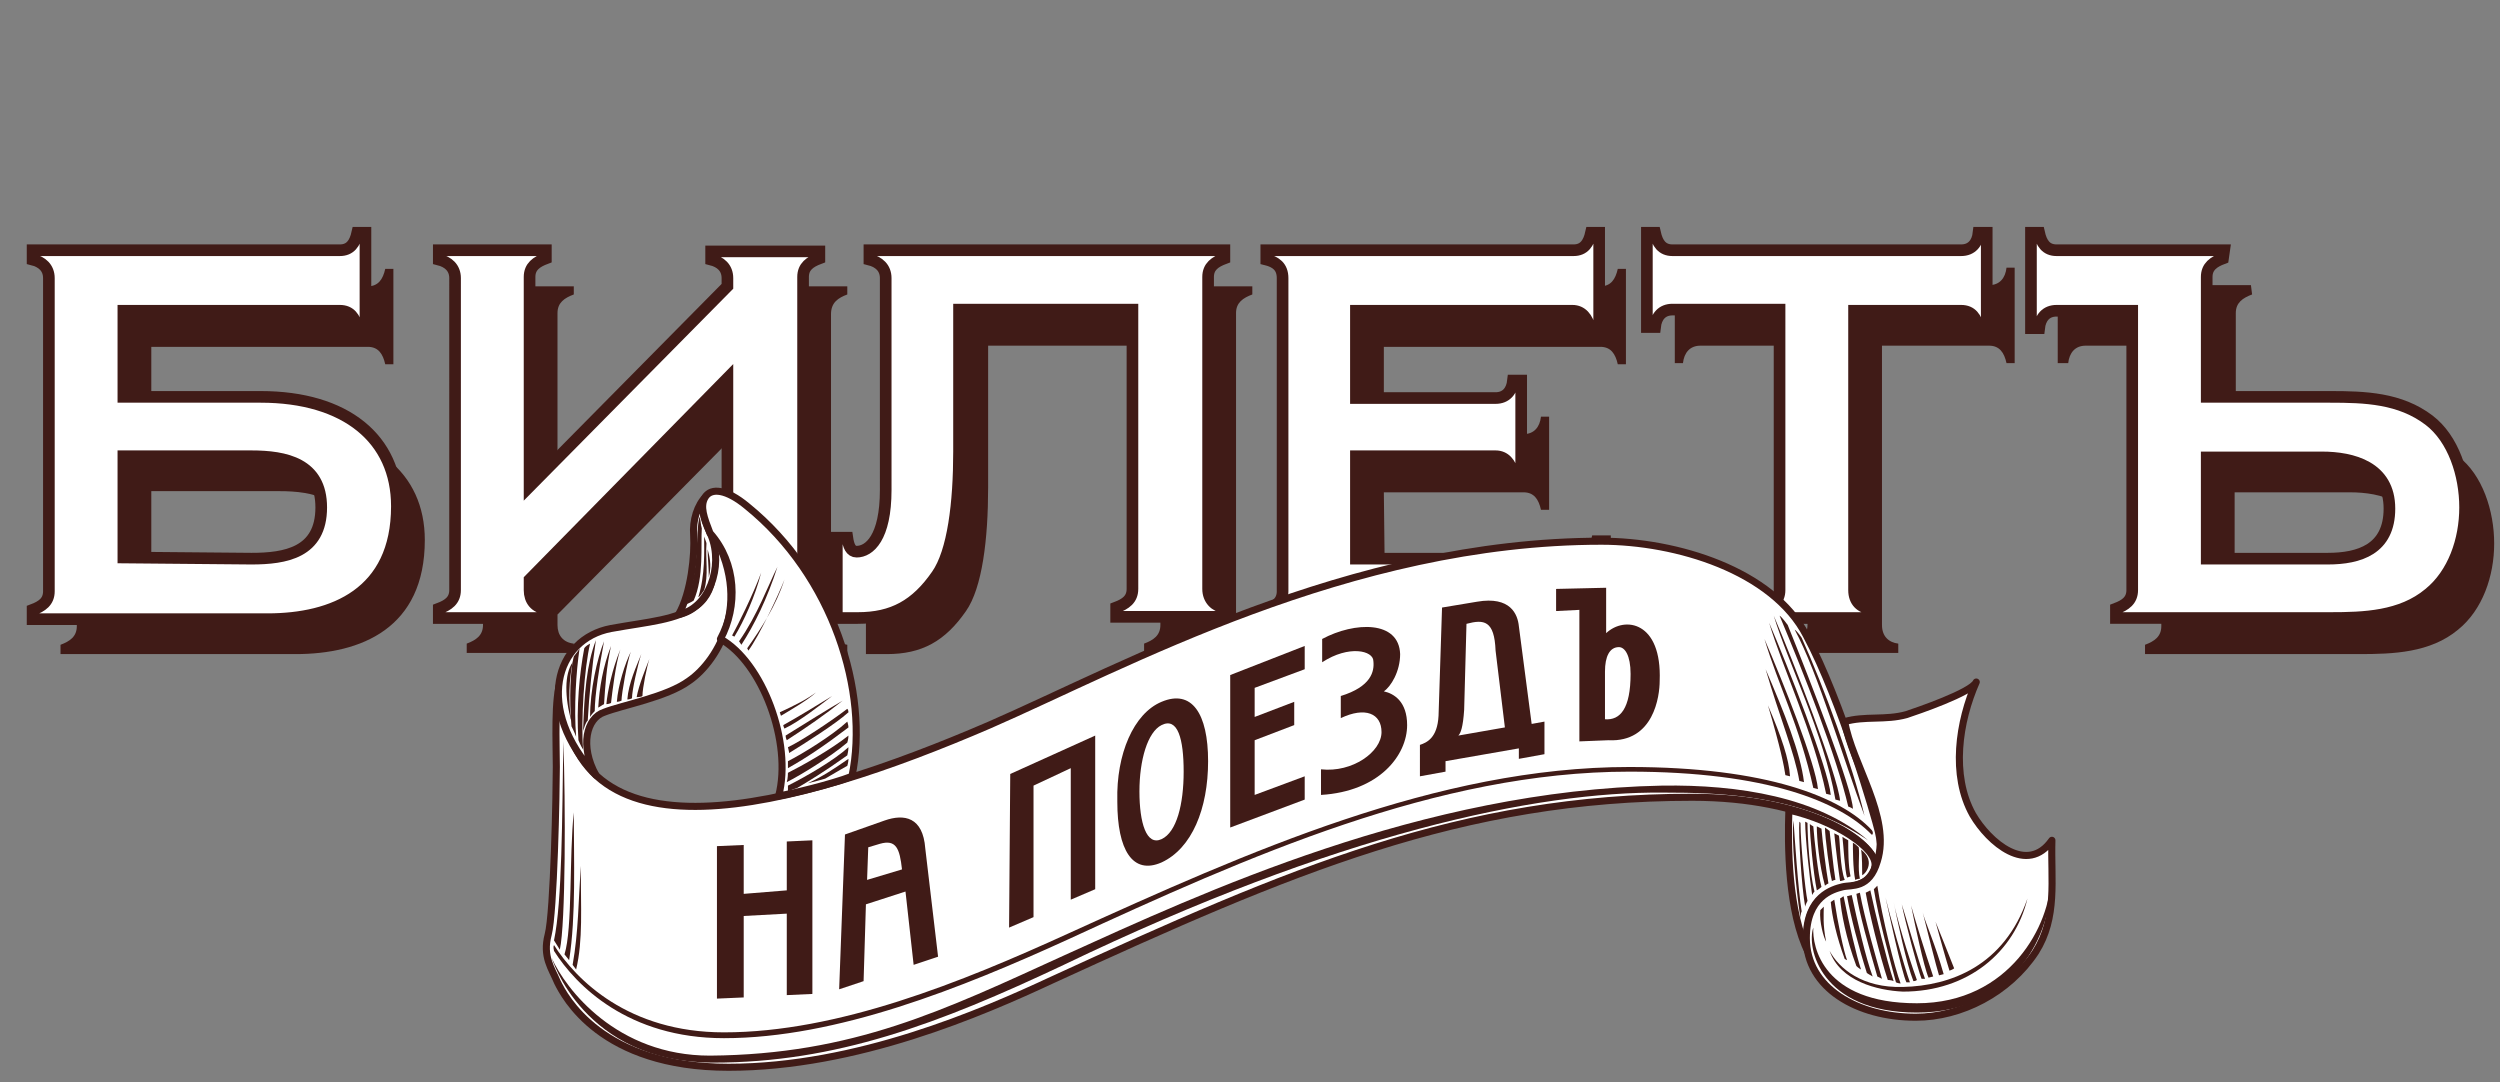 <?xml version="1.0" encoding="utf-8"?>
<!-- Generator: Adobe Illustrator 25.4.1, SVG Export Plug-In . SVG Version: 6.00 Build 0)  -->
<svg version="1.1" id="Layer_1" xmlns="http://www.w3.org/2000/svg" xmlns:xlink="http://www.w3.org/1999/xlink" x="0px" y="0px"
	 viewBox="0 0 214.8 93" style="enable-background:new 0 0 214.8 93;" xml:space="preserve">
<rect x="0" y="0" width="214.8" height="93" fill="#808080" stroke="none"/>
<style type="text/css">
	.st0{fill:#401B17;}
	.st1{fill:#FFFFFF;stroke:#401B17;stroke-miterlimit:10;}
	.st2{fill:#FFFFFF;stroke:#401B17;stroke-width:0.608;stroke-linecap:round;stroke-linejoin:round;}
</style>
<g>
	<path class="st0" d="M25.4,56.2H5.2v-0.8c0.8-0.3,1.4-0.7,1.4-1.6V26.9c0-0.9-0.6-1.4-1.4-1.6v-0.7h26.4c0.9,0,1.3-0.6,1.5-1.5h0.7
		v8.2h-0.7c-0.2-0.9-0.6-1.5-1.5-1.5H13V37h11.8c7.3,0,11.7,3.6,11.7,9.4C36.5,54,31,56.2,25.4,56.2z M24,51c2.9,0,6-0.5,6-4.4
		c0-3.8-3.1-4.4-6-4.4H13V51H24L24,51z"/>
	<path class="st0" d="M47.9,52.8v0.9c0,0.9,0.5,1.5,1.4,1.6v0.8h-9.2v-0.8c0.8-0.3,1.4-0.7,1.4-1.6V26.9c0-0.9-0.6-1.4-1.4-1.6v-0.7
		h9.2v0.7c-0.8,0.3-1.4,0.7-1.4,1.6v18L65,27.7V27c0-0.9-0.6-1.4-1.4-1.6v-0.8h9.2v0.7C72,25.6,71.4,26,71.4,27v26.8
		c0,0.9,0.6,1.5,1.4,1.6v0.8h-9.3v-0.8c0.8-0.3,1.4-0.7,1.4-1.6V35.6L47.9,52.8z"/>
	<path class="st0" d="M77.1,24.6h30.5v0.7c-0.8,0.3-1.4,0.7-1.4,1.6v26.8c0,0.9,0.6,1.5,1.4,1.6v0.8h-9.3v-0.8
		c0.8-0.3,1.4-0.7,1.4-1.6v-24H84.9v12.2c0,4.4-0.5,8.6-1.9,10.6c-1.8,2.6-3.8,3.7-6.8,3.7h-1.8v-6.9h0.8c0.1,0.7,0.3,1.2,0.8,1.2
		c1.1,0,2.5-1.2,2.5-5.3V26.9c0-0.9-0.6-1.4-1.4-1.6C77.1,25.3,77.1,24.6,77.1,24.6z"/>
	<path class="st0" d="M119,51h19c0.9,0,1.4-0.6,1.6-1.5h0.6v8.2h-0.7c-0.2-0.9-0.6-1.5-1.6-1.5h-26.8v-0.8c0.8-0.3,1.4-0.7,1.4-1.6
		V26.9c0-1-0.6-1.4-1.4-1.6v-0.7h26.4c0.9,0,1.3-0.6,1.5-1.5h0.7v8.2H139c-0.2-0.9-0.6-1.5-1.5-1.5h-18.6v7.5h12
		c0.9,0,1.4-0.6,1.5-1.5h0.7v8h-0.7c-0.2-0.9-0.6-1.5-1.5-1.5h-12L119,51L119,51z"/>
	<path class="st0" d="M161.7,53.7c0,1,0.6,1.5,1.4,1.6v0.8h-9.2v-0.8c0.8-0.3,1.4-0.7,1.4-1.6v-24h-9.2c-0.9,0-1.4,0.6-1.5,1.5h-0.7
		V23h0.7c0.2,0.9,0.6,1.5,1.5,1.5h24.8c0.9,0,1.4-0.6,1.5-1.5h0.7v8.2h-0.7c-0.2-0.9-0.6-1.5-1.5-1.5h-9.2V53.7L161.7,53.7z"/>
	<path class="st0" d="M193.5,25.3c-0.8,0.3-1.4,0.7-1.4,1.6v10.3h10.6c3,0,6,0.1,8.5,2c2.1,1.6,3.1,4.7,3.1,7.5s-1,5.7-3.1,7.4
		c-2.4,2-5.6,2.1-8.5,2.1h-18.4v-0.8c0.8-0.3,1.4-0.7,1.4-1.6V29.7h-6.5c-0.9,0-1.4,0.6-1.5,1.5h-0.9V23h0.7
		c0.2,0.9,0.6,1.5,1.5,1.5h14.4L193.5,25.3L193.5,25.3z M201.9,42.3H192V51h10.4c2.7,0,5.3-0.8,5.3-4.3
		C207.7,43.1,204.6,42.3,201.9,42.3z"/>
	<path class="st1" d="M23,53.2H2.8v-0.8c0.8-0.3,1.4-0.7,1.4-1.6V23.9c0-0.9-0.6-1.4-1.4-1.6v-0.8h26.4c0.9,0,1.3-0.6,1.5-1.5h0.7
		v8.2h-0.7c-0.2-0.9-0.6-1.5-1.5-1.5H10.6v7.4h11.8c7.3,0,11.7,3.6,11.7,9.4C34.1,51,28.6,53.2,23,53.2z M21.6,48c2.9,0,6-0.5,6-4.4
		c0-3.8-3.1-4.4-6-4.4h-11v8.7L21.6,48L21.6,48z"/>
	<path class="st1" d="M45.5,49.8v0.9c0,0.9,0.5,1.5,1.4,1.6v0.8h-9.2v-0.8c0.8-0.3,1.4-0.7,1.4-1.6V23.9c0-0.9-0.6-1.4-1.4-1.6v-0.8
		h9.2v0.7c-0.8,0.3-1.4,0.7-1.4,1.6v18l17-17.2v-0.7c0-0.9-0.6-1.4-1.4-1.6v-0.7h9.3v0.6c-0.8,0.3-1.4,0.7-1.4,1.6v26.8
		c0,0.9,0.6,1.5,1.4,1.6V53h-9.3v-0.8c0.8-0.3,1.4-0.7,1.4-1.6V32.5L45.5,49.8z"/>
	<path class="st1" d="M74.7,21.5h30.5v0.7c-0.8,0.3-1.4,0.7-1.4,1.6v26.8c0,0.9,0.6,1.5,1.4,1.6V53h-9.3v-0.8
		c0.8-0.3,1.4-0.7,1.4-1.6v-24H82.4v12.2c0,4.4-0.5,8.6-1.9,10.6c-1.8,2.6-3.8,3.7-6.8,3.7h-1.8v-6.9h0.9c0.1,0.7,0.3,1.2,0.8,1.2
		c1.1,0,2.5-1.2,2.5-5.3V23.9c0-0.9-0.6-1.4-1.4-1.6V21.5z"/>
	<path class="st1" d="M116.6,48h19c0.9,0,1.4-0.6,1.6-1.5h0.7v8.2h-0.7c-0.2-0.9-0.6-1.5-1.6-1.5h-26.8v-0.8
		c0.8-0.3,1.4-0.7,1.4-1.6V23.9c0-1-0.6-1.4-1.4-1.6v-0.8h26.4c0.9,0,1.3-0.6,1.5-1.5h0.7v8.2h-0.8c-0.2-0.9-0.7-1.5-1.5-1.5h-18.6
		v7.5h12c0.9,0,1.4-0.6,1.5-1.5h0.7v8H130c-0.2-0.9-0.7-1.5-1.5-1.5h-12V48H116.6z"/>
	<path class="st1" d="M159.3,50.7c0,1,0.6,1.5,1.4,1.6v0.8h-9.2v-0.8c0.8-0.3,1.4-0.7,1.4-1.6V26.6h-9.2c-0.9,0-1.4,0.6-1.5,1.5
		h-0.7V20h0.7c0.2,0.9,0.6,1.5,1.5,1.5h24.8c0.9,0,1.4-0.6,1.5-1.5h0.7v8.2H170c-0.2-0.9-0.6-1.5-1.5-1.5h-9.2V50.7L159.3,50.7z"/>
	<path class="st1" d="M191,22.2c-0.8,0.3-1.4,0.7-1.4,1.6v10.3h10.6c3,0,6,0.1,8.5,2c2.1,1.6,3.1,4.7,3.1,7.5c0,2.8-1,5.7-3.1,7.4
		c-2.4,2-5.6,2.1-8.5,2.1h-18.4v-0.8c0.8-0.3,1.4-0.7,1.4-1.6v-24h-6.5c-0.9,0-1.4,0.6-1.5,1.5h-0.7V20h0.7c0.2,0.9,0.6,1.5,1.5,1.5
		h14.4L191,22.2L191,22.2z M199.5,39.3h-9.9V48H200c2.7,0,5.3-0.8,5.3-4.3C205.3,40.1,202.1,39.3,199.5,39.3z"/>
	<path class="st2" d="M90.4,84.2c-6,2.8-16.8,7.5-27.8,7.5s-14.1-6.1-14.7-7.3c-0.5-1.2-1.3-2.2-0.8-4.1s0.7-12.4,0.7-14.4
		s-0.2-6,0.4-7.5C48.4,75,68.3,69.5,85,62.3c11.7-5.1,30.9-15.8,52.6-15.8c6.4,0,14.7,2.5,17.6,8.1c3,5.6,5.9,15.6,6.2,16.9
		c0.3,1.4,0.3,2.2-0.2,3c-0.1-2.3-5.9-6-15.8-6C125.5,68.5,110.9,74.8,90.4,84.2z"/>
	<path class="st2" d="M51.2,66.6c-1.4-2.5-0.8-4.9,0.7-5.4c1.5-0.6,5.4-1.3,7.3-2.7c2.5-1.7,5.9-7.2,1.4-13.7
		c0.9,3.2,1.1,5.8-0.7,7.2c-1.8,1.3-4.1,1.4-7.4,2C47.7,54.9,45.9,60.9,51.2,66.6z"/>
	<path class="st2" d="M61.1,46c-0.4-0.9-1.1-2.2-0.4-3.4c-0.8,0.8-1.2,2.1-1.1,3.4c0.1,1.6-0.2,4.9-1.3,6.8
		C60.9,52.3,62.2,48.7,61.1,46z"/>
	<path class="st2" d="M60.6,42.7c0.5-0.8,1.8-0.7,3.6,0.8c7.4,6,10.5,16,9,23.2c-1.8,0.7-5.2,1.5-6.3,1.7c1.2-4.6-1.4-11.5-5-13.5
		c1.5-2.8,1.4-6.5-0.9-9.1C60.5,44.5,60.1,43.5,60.6,42.7z"/>
	<path class="st0" d="M49.1,62c-0.6-2.1-0.6-4.1,0.1-5.1C48.9,58.4,48.8,60.2,49.1,62z"/>
	<path class="st0" d="M49.5,63.3c-0.1-0.3-0.4-0.9-0.4-0.9c-0.2-2.3-0.1-4.9,0.2-6c0.3-0.4,0.4-0.5,0.5-0.7
		C49.5,57.7,49.3,60.8,49.5,63.3z"/>
	<path class="st0" d="M49.7,63.6c0,0,0.2,0.5,0.4,0.8c-0.2-2.5,0.1-7,0.6-9.1c-0.4,0.2-0.5,0.4-0.5,0.4
		C49.8,57.8,49.5,60.8,49.7,63.6z"/>
	<path class="st0" d="M50.1,62.8c0.1-0.3,0.2-0.7,0.4-0.9c0.1-2,0.4-4.9,0.7-6.9C50.4,57.1,50.2,59.6,50.1,62.8z"/>
	<path class="st0" d="M50.7,61.6c0.1-0.2,0.4-0.5,0.4-0.5c0-1.3,0.4-3.9,0.8-6C51.3,56.6,50.7,59.3,50.7,61.6z"/>
	<path class="st0" d="M51.4,60.8c0.3-0.2,0.5-0.3,0.5-0.3c0.1-1.5,0.2-3.2,0.6-5C51.8,57.3,51.5,59.1,51.4,60.8z"/>
	<path class="st0" d="M53.3,55.8c-0.4,1.2-0.7,3.7-0.8,4.6c-0.2,0.1-0.4,0.1-0.4,0.1C52.2,59.4,52.6,57.5,53.3,55.8z"/>
	<path class="st0" d="M54.2,56c-0.3,0.8-0.8,3.6-0.8,4.2c-0.2,0.1-0.4,0.1-0.4,0.1C53.1,58.9,53.7,57,54.2,56z"/>
	<path class="st0" d="M55.1,56.2c-0.3,0.9-0.8,3.1-0.8,3.8c-0.2,0.1-0.4,0.1-0.4,0.1C54,58.7,54.7,57.2,55.1,56.2z"/>
	<path class="st0" d="M55.8,56.6c-0.2,0.6-0.6,2.5-0.6,3.2c-0.1,0.1-0.5,0.1-0.5,0.1C54.9,58.8,55.5,57.4,55.8,56.6z"/>
	<path class="st0" d="M67.7,66.4c1.2-0.6,3.7-2,5.2-3.2c0,0.3-0.1,0.6-0.1,0.6c-1.4,1.2-4,2.8-5.2,3.4
		C67.7,66.9,67.7,66.4,67.7,66.4z"/>
	<path class="st0" d="M67.7,67.5c1.6-0.8,4-2.2,5.2-3.3c0,0.3-0.1,0.7-0.1,0.7c-2.1,1.5-3.3,2.2-4.3,2.8c0,0-0.6,0.2-0.8,0.3
		C67.7,67.7,67.7,67.5,67.7,67.5z"/>
	<path class="st0" d="M69.4,67.3c0.4-0.1,1.2-0.3,1.5-0.4c1-0.6,1.9-1.1,1.9-1.1c0.1-0.3,0.1-0.6,0.1-0.6
		C71.6,66.1,70.7,66.7,69.4,67.3z"/>
	<path class="st0" d="M67.7,65.4c0,0.2,0,0.6,0,0.6c1.6-0.9,3.1-1.9,5.2-3.5c0-0.2-0.1-0.5-0.1-0.5C71.5,63.2,68.9,64.8,67.7,65.4z"
		/>
	<path class="st0" d="M67.7,64.2c0,0,0.1,0.4,0.1,0.5c1.3-0.8,4-2.5,5.1-3.5c0-0.2-0.1-0.3-0.1-0.3C71.5,61.9,68.8,63.7,67.7,64.2z"
		/>
	<path class="st0" d="M67.5,63.2c0,0.2,0.1,0.4,0.1,0.4c1.7-1.1,3.3-2.2,4.8-3.4C71.2,60.9,69.1,62.2,67.5,63.2z"/>
	<path class="st0" d="M71.5,59.8c-0.8,0.6-2.8,2.2-4.1,2.8c0,0-0.1-0.2-0.1-0.3C68.4,61.7,70.7,60.3,71.5,59.8z"/>
	<path class="st0" d="M70.1,59.5c-0.6,0.6-2.5,1.7-3,2L67,61.2C68.3,60.6,69.3,60.1,70.1,59.5z"/>
	<path class="st0" d="M62.9,54.6l0.2,0.1c0.8-1.3,1.8-3.5,2.3-5.5C64.7,51.1,63.4,53.7,62.9,54.6z"/>
	<path class="st0" d="M63.5,55.1l0.2,0.3c1.1-1.7,2.2-3.9,3.1-6.7C66,50.3,65.1,52.8,63.5,55.1z"/>
	<path class="st0" d="M67.4,49.8c-0.5,1.3-2.2,4.9-3.1,6.1l-0.1-0.2C65.4,54,66.7,52,67.4,49.8z"/>
	<path class="st0" d="M60.1,44.4c0.1,0.2,0.1,0.7,0.2,1c-0.1,1.4,0.2,4.2-0.7,6.2c-0.3,0.2-0.6,0.3-0.6,0.3
		C60.2,48.3,59.7,46.1,60.1,44.4z"/>
	<path class="st0" d="M60.5,46.1c0.1,0.3,0.2,0.5,0.2,0.6c-0.1,1.3,0.2,2.7-0.2,4c-0.2,0.3-0.4,0.6-0.5,0.6
		C60.6,49.4,60.5,47.3,60.5,46.1z"/>
	<path class="st0" d="M60.8,47.2c0.1,0.4,0.4,1.3,0.1,2.4C60.9,48.7,60.8,47.9,60.8,47.2z"/>
	<path class="st0" d="M47.6,80.8c0.2,0.3,0.5,0.8,0.5,0.8c0.5-2.2,0.5-12.7,0.3-17.9C48.3,70.2,48.3,77.5,47.6,80.8z"/>
	<path class="st0" d="M48.5,82l0.4,0.5c0.6-3.8,0.4-8.7,0.4-12.7C48.9,73.5,49.2,79.8,48.5,82z"/>
	<path class="st0" d="M49.2,82.9l0.3,0.4c0.6-2.5,0.4-5.3,0.4-8.9C49.7,77.4,49.7,80.1,49.2,82.9z"/>
	<path class="st0" d="M160.8,71.7c-2.7-2.8-9-5.4-20.8-5.4c-16.5,0-32.8,7.3-48.2,14.4c-9.2,4.2-19.9,8.5-29.6,8.5
		c-8.2,0-12.7-4.5-14.6-7.5c0-0.1-0.1-0.3,0-0.5c1.9,3,6.4,7.5,14.6,7.5c9.8,0,20.4-4.3,29.6-8.5c15.4-7,31.7-14.3,48.2-14.3
		c11.8,0,18.2,2.6,20.8,5.4C161,71.5,160.9,71.8,160.8,71.7z"/>
	<path class="st0" d="M91.4,82.9c-10.8,5.1-19.6,8.4-30.1,8.4c-11.2,0-13.9-9-13.9-9C48.6,85,53,90.7,61,90.7
		c12.3-0.1,20.1-3.9,30.4-8.6c11.9-5.4,30.8-14.2,51.4-14.6c6.6-0.1,13.4,1,17.7,4.7c-5.7-3.9-12.6-4.1-17.6-4.1
		C132,68,114.9,71.6,91.4,82.9z"/>
	<path class="st0" d="M154.2,54.1c0.2,0.1,0.6,0.7,0.6,0.7c1.9,4.2,4.4,11,5.4,15.3C158.4,65.3,156.2,57.8,154.2,54.1z"/>
	<path class="st0" d="M152.9,52.9c0.2,0.1,0.7,0.8,0.7,0.8c1.9,4.7,5.6,14.2,5.6,15.8c0,0-0.1-0.1-0.4-0.2
		C157.8,65,155,57.9,152.9,52.9z"/>
	<path class="st0" d="M152.4,52.9c1.6,3.7,5.5,13.7,5.7,15.9l-0.4-0.1C156.7,63,153.6,56.9,152.4,52.9z"/>
	<path class="st0" d="M152,53.5c1.6,3.7,5.1,12.6,5.3,14.8l-0.4-0.1C155.8,62.9,153.2,57.5,152,53.5z"/>
	<path class="st0" d="M151.6,54.9c1.6,3.7,4.4,10.7,4.6,12.9l-0.4-0.1C154.6,62.3,152.8,58.9,151.6,54.9z"/>
	<path class="st0" d="M151.7,57.5c1.6,3.7,3,7.2,3.3,9.7l-0.4-0.1C154.2,64.7,152.9,61.6,151.7,57.5z"/>
	<path class="st0" d="M151.9,60.6c1.2,2.8,1.8,4.6,1.9,6.1l-0.4-0.1C153.3,65.9,153,64.3,151.9,60.6z"/>
	<path class="st2" d="M153.7,69.6c-0.1,3-0.1,8.7,1.7,12.3c-0.5-3.1,0.5-4.9,2.4-5.4c1.8-0.5,3.1-0.6,3.3-2.1
		C161.3,72.9,157.7,70.5,153.7,69.6z"/>
	<path class="st2" d="M158.5,62L158.5,62c1.7-0.5,3.5-0.1,5.3-0.6c0.9-0.3,5.6-1.9,6-2.8c-1.5,3.4-2.2,8-0.3,11.4
		c1.4,2.4,4.7,5.2,6.8,2.2c-0.1,3.4,0.5,6.6-1.4,9.6c-2.3,3.5-6.4,5.6-10.3,5.6c-5,0-9.4-2.5-9.4-6.8c0-3.6,2.3-4.2,3.1-4.4
		c0.8-0.2,2.3,0.2,3-2.2C162.5,70.2,159.1,65.6,158.5,62z"/>
	<path class="st0" d="M159.2,72.4c0.2,0.1,0.5,0.4,0.5,0.4c0.1,0.6-0.1,1.8,0.1,2.7c-0.2,0-0.4,0.1-0.4,0.1
		C159.2,74.7,159.2,72.8,159.2,72.4z"/>
	<path class="st0" d="M159.9,73c0.1,0.4,0.1,1.9,0.1,2.2C160.4,75,161.1,73.9,159.9,73z"/>
	<path class="st0" d="M158.8,72.2c-0.2-0.1-0.5-0.3-0.5-0.3c0.1,0.8,0.2,2.9,0.4,3.5l0.3-0.1C158.8,74.4,158.8,73,158.8,72.2z"/>
	<path class="st0" d="M158,71.8l-0.4-0.2c0.1,1.1,0.4,3.5,0.5,4.1c0.1,0,0.4-0.1,0.4-0.1C158.1,74.6,158.1,72.3,158,71.8z"/>
	<path class="st0" d="M157.2,71.4l-0.4-0.3c0,0.8,0.4,3.9,0.6,4.6c0.2-0.1,0.3-0.1,0.3-0.1C157.5,74.4,157.3,72.2,157.2,71.4z"/>
	<path class="st0" d="M157.1,75.9c0,0-0.2,0.1-0.3,0.2c-0.5-1.8-0.7-4.1-0.7-5.1c0.2,0.1,0.4,0.2,0.4,0.2
		C156.6,72.4,156.9,74.8,157.1,75.9z"/>
	<path class="st0" d="M156.5,76.2c0,0-0.2,0.2-0.4,0.3c-0.3-1.5-0.6-4.7-0.6-5.7c0.1,0.1,0.3,0.2,0.3,0.2
		C155.9,72.3,156.2,75.1,156.5,76.2z"/>
	<path class="st0" d="M155.9,76.6c-0.1,0.1-0.2,0.3-0.2,0.3c-0.2-1.3-0.6-4.9-0.6-6.3l0.2,0.1C155.3,72,155.5,75.1,155.9,76.6z"/>
	<path class="st0" d="M155.3,77.4c0,0-0.2,0.4-0.2,0.5c-0.3-1.6-0.6-6.3-0.5-7.3l0.1,0.1C154.7,72.5,155.1,76.5,155.3,77.4z"/>
	<path class="st0" d="M154.8,78.3c-0.1,0.2-0.1,0.5-0.1,0.6c-0.4-2.5-0.8-6.9-0.6-8.4C154.2,72,154.5,76.5,154.8,78.3z"/>
	<path class="st0" d="M155.8,79.7c-0.1,1.6,0.8,6.5,8.9,6.5c8,0,11.5-6.8,11.5-10.8c0.2,4.9-3.2,11.6-11.5,11.6
		C156.4,87,155.2,81.4,155.8,79.7z"/>
	<path class="st0" d="M157.2,81.7c0.8,1.5,2.8,3.2,6.3,3.1c4.1-0.1,8.7-1.8,10.7-7.6c-1.1,4.6-5.1,8-10.7,8
		C161.3,85.1,158.1,84.3,157.2,81.7z"/>
	<path class="st0" d="M156.7,77.9l-0.3,0.3c-0.1,1,0.3,2.4,0.5,2.7C156.6,79.4,156.7,78.6,156.7,77.9z"/>
	<path class="st0" d="M157.3,77.5l0.3-0.2c0.3,2,0.8,4.4,1.1,5.2l-0.2-0.1C157.8,80.5,157.4,78.7,157.3,77.5z"/>
	<path class="st0" d="M158.1,77.2l0.3-0.2c0.5,2.5,1.1,5.1,1.5,6.3c-0.2-0.1-0.4-0.3-0.4-0.3C158.6,80.6,158.2,78.4,158.1,77.2z"/>
	<path class="st0" d="M158.7,77l0.4-0.1c0.5,2.3,1.2,5.4,1.8,7c-0.2-0.1-0.5-0.3-0.5-0.3C159.7,81.4,159,78.7,158.7,77z"/>
	<path class="st0" d="M159.5,76.8l0.3-0.1c0.4,2.2,1.5,6,1.9,7.4c-0.2-0.1-0.4-0.2-0.4-0.2C160.6,81.5,159.7,78.3,159.5,76.8z"/>
	<path class="st0" d="M160.3,76.7l0.4-0.2c0.4,1.9,1.4,6,2,7.8c-0.2-0.1-0.5-0.1-0.5-0.1C161.5,82.1,160.6,78.4,160.3,76.7z"/>
	<path class="st0" d="M161,76.4c0,0,0.2-0.2,0.3-0.3c0.4,2.7,1.5,7.1,2,8.4c-0.2,0-0.4-0.1-0.4-0.1C162.4,82.5,161.4,78.9,161,76.4z
		"/>
	<path class="st0" d="M162,77.1c0.2,0.9,1.4,6.5,1.8,7.3h0.3C163.6,83,162.3,78.4,162,77.1z"/>
	<path class="st0" d="M162.7,77.5c0.3,1.5,1.1,5.3,1.7,6.8c0.2,0,0.3-0.1,0.3-0.1C163.9,82,162.9,78.6,162.7,77.5z"/>
	<path class="st0" d="M163.4,77.7c0.2,1.1,1.4,5.7,1.7,6.4h0.3C164.8,82.5,163.7,78.6,163.4,77.7z"/>
	<path class="st0" d="M164.2,77.8c0.3,1.5,1.1,5.3,1.5,6.2l0.4-0.1C165.4,81.8,164.5,78.9,164.2,77.8z"/>
	<path class="st0" d="M165.2,78.4c0.3,1.2,1.2,4.8,1.4,5.4l0.4-0.1C166.3,81.2,165.4,79.2,165.2,78.4z"/>
	<path class="st0" d="M166.3,79.2c0.3,1.1,1,3.6,1.2,4.2c0.3-0.1,0.4-0.2,0.4-0.2C167.3,81.7,166.8,80.4,166.3,79.2z"/>
	<path class="st0" d="M63.9,78.7v7l-2.3,0.1V72.7l2.3-0.1v4.2l3.7-0.3v-4.2l2.2-0.1v13.2l-2.2,0.1v-7L63.9,78.7z"/>
	<path class="st0" d="M76,70.5c1.7-0.6,3.3-0.3,3.5,2.4l1.1,9.3l-2.1,0.7l-0.7-6.3l-3.4,1.1l-0.2,6.6L72.1,85l0.5-13.3L76,70.5z
		 M77.5,74.7c-0.2-1.8-0.5-2.6-1.9-2.2l-1,0.3l-0.1,2.8L77.5,74.7z"/>
	<path class="st0" d="M86.8,66.5l7.3-3.3v13.2L92,77.3V66l-3.2,1.5v11.3l-2.1,0.9L86.8,66.5L86.8,66.5z"/>
	<path class="st0" d="M99.8,60.3c2.6-1.1,4,1,4,5.1s-1.4,7.5-4,8.7C97.3,75.2,96,73,96,68.9v-0.1C95.9,64.8,97.4,61.3,99.8,60.3z
		 M97.9,68c0,2.7,0.6,4.7,1.9,4.1c1.3-0.6,1.9-3,1.9-5.8c0-2.8-0.5-4.7-1.9-4C98.6,62.9,97.9,65.3,97.9,68z"/>
	<path class="st0" d="M105.7,58l6.4-2.5v2l-4.3,1.6v2.5l3.4-1.3v2l-3.4,1.3v4.7l4.3-1.6v2l-6.4,2.4V58L105.7,58z"/>
	<path class="st0" d="M120.3,56.2c0,1.5-0.8,2.8-1.4,3.2c0.9,0.2,2,0.9,2,2.9c0,2.6-2.4,5.7-7.4,6v-2.2c2.7,0.3,5.2-1.5,5.2-3.2
		c0-1.6-1.4-2.2-3.5-1.2v-1.9c2.6-0.8,2.9-2.1,2.8-3c0-0.9-2.1-1.4-4.4,0.1v-2C116.4,53.4,120.2,53.3,120.3,56.2z"/>
	<path class="st0" d="M123.9,52.2l3-0.5c2.9-0.5,3.5,1.1,3.6,2.1l1.1,8.4l1.1-0.2v2.8l-2.2,0.4v-0.9l-6.3,1.1v0.9l-2.2,0.4V64
		c0.6-0.2,1.5-0.6,1.6-2.5L123.9,52.2z M126,53.6l-0.2,7.4c-0.1,1.5-0.3,2-0.5,2.2l4-0.7l-0.8-6.6C128.4,53.3,127.5,53.2,126,53.6z"
		/>
	<path class="st0" d="M138,54.4c1.6-1.5,4.8-1,4.6,4.1c0,1.3-0.5,5.3-4.4,5.1l-2.5,0.1V52.4l-2,0.1v-1.9l4.3-0.1L138,54.4L138,54.4z
		 M137.9,61.8c1.3,0.1,2.2-0.9,2.2-3.9c0-1.6-0.5-2.3-1-2.3c-0.8,0-1.2,0.8-1.2,2.1V61.8L137.9,61.8z"/>
</g>
</svg>
